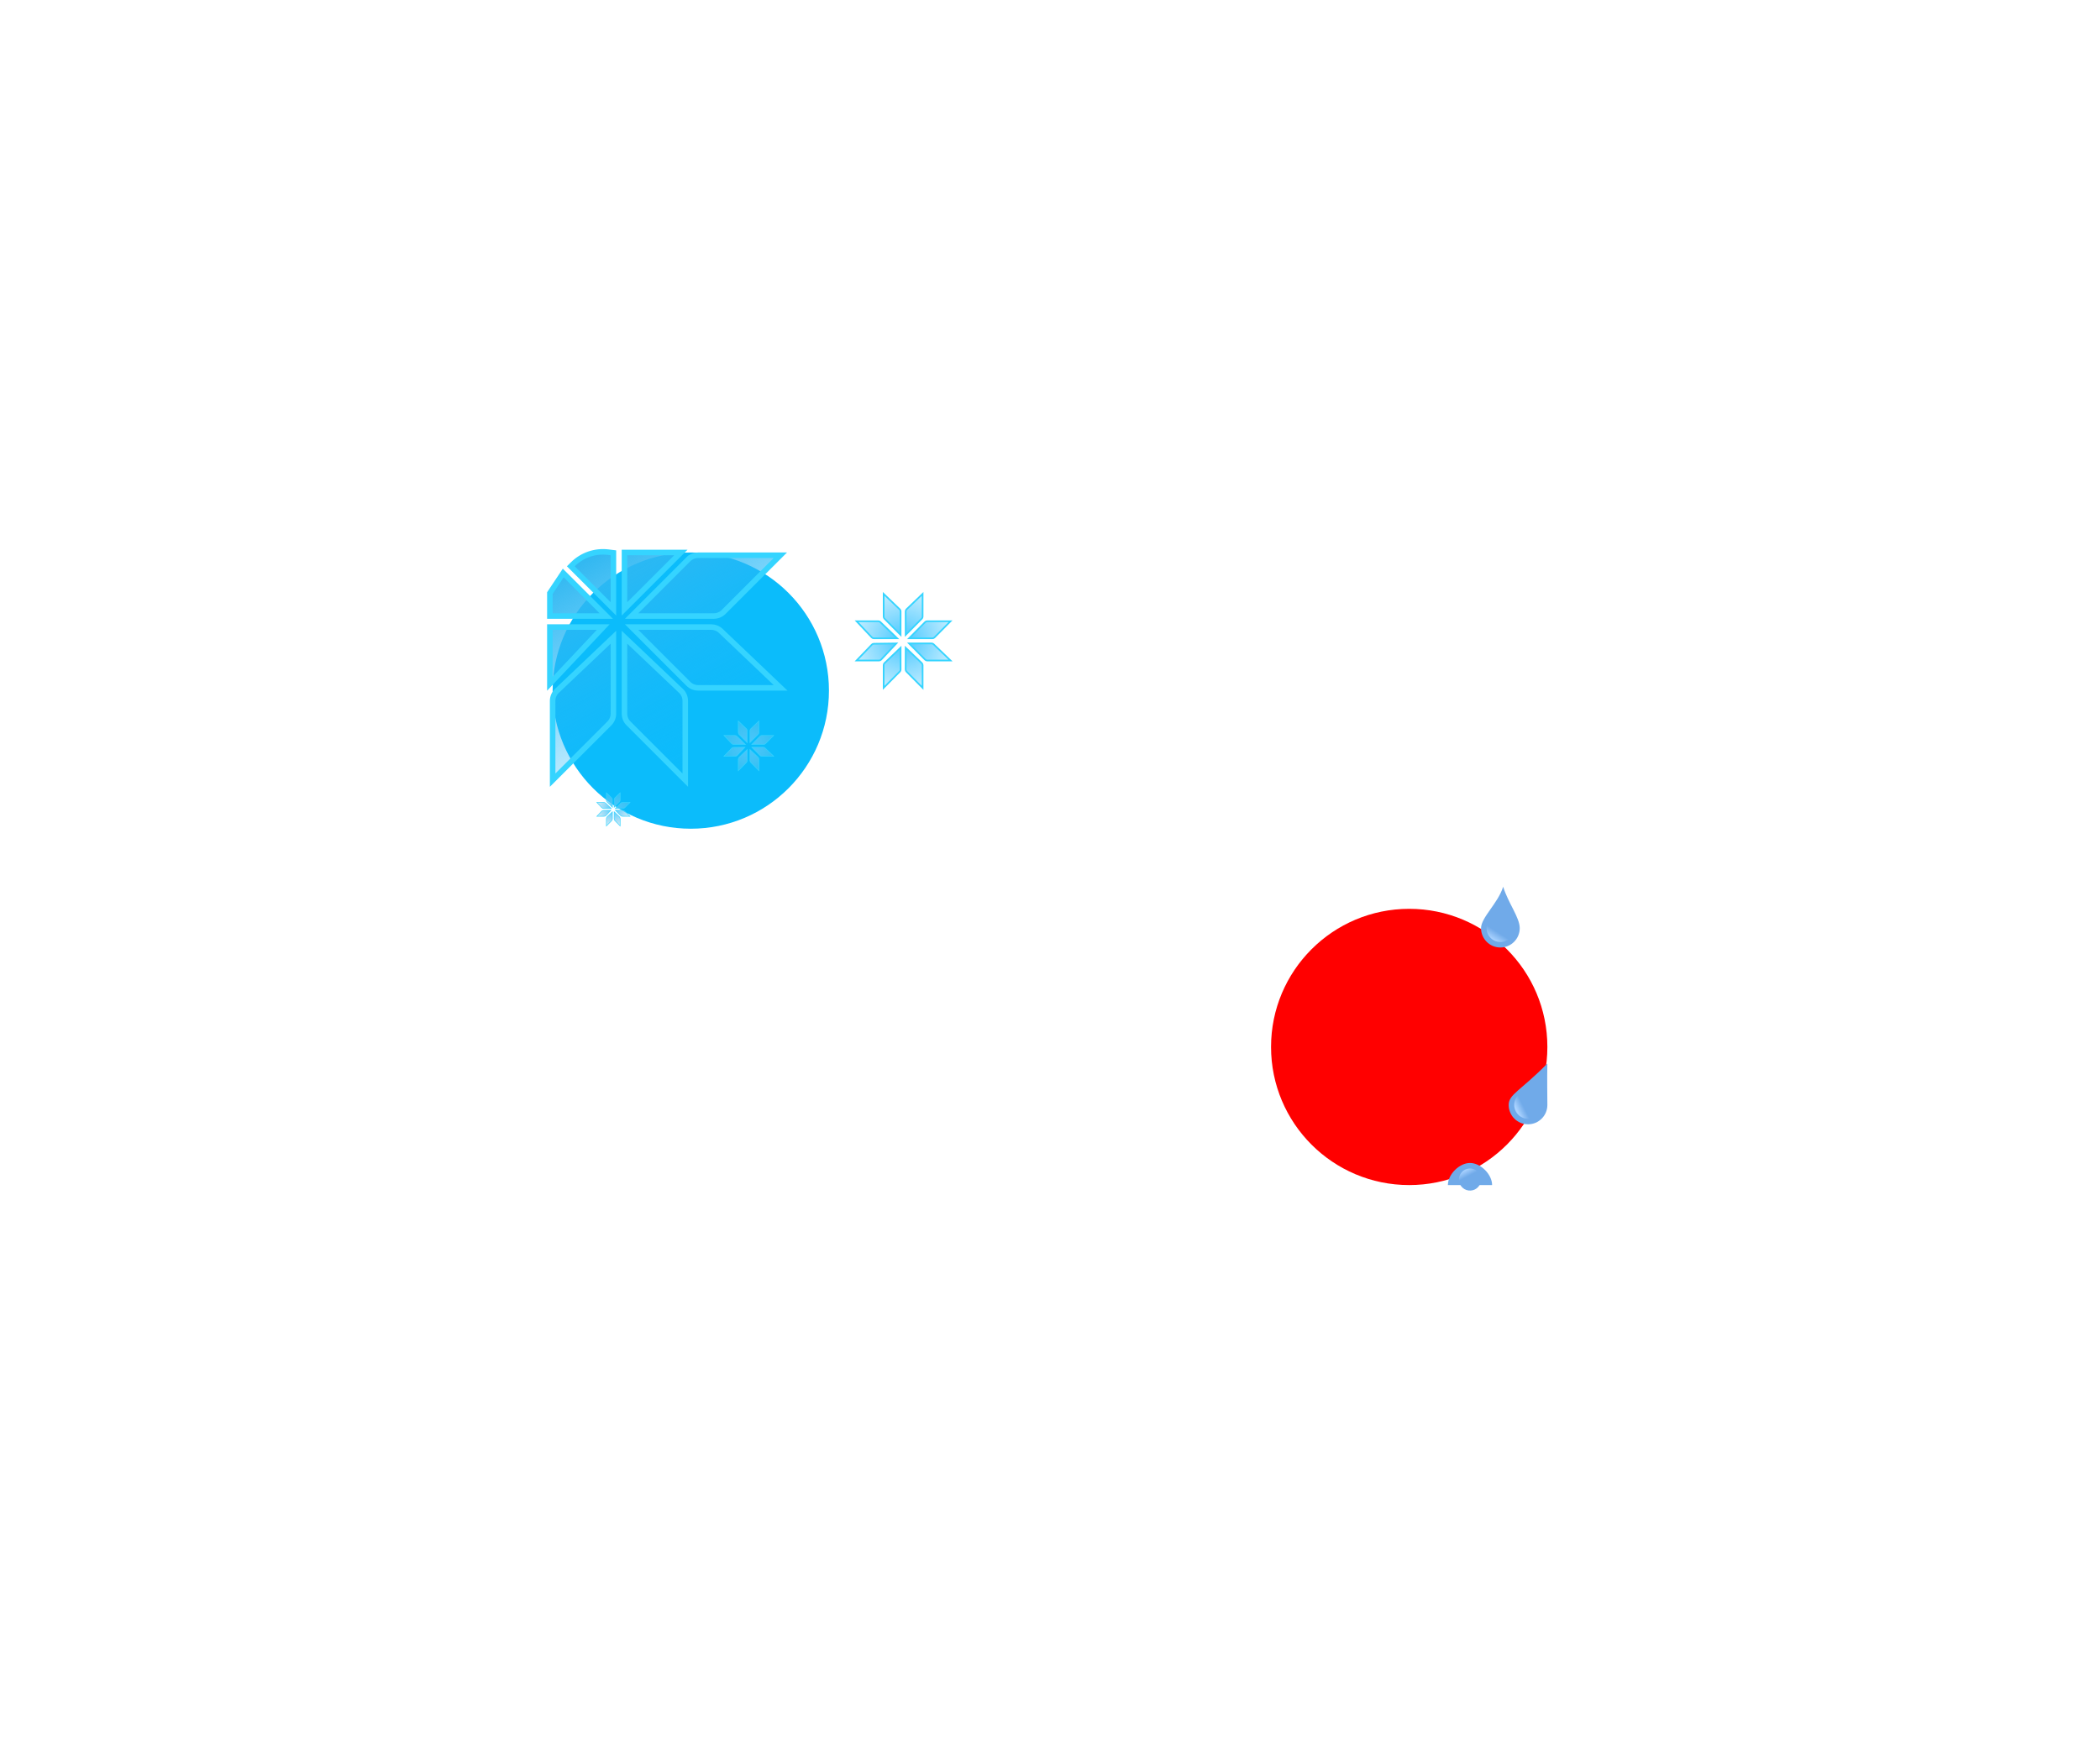<svg width="380" height="315" viewBox="0 0 380 315" fill="none" xmlns="http://www.w3.org/2000/svg">
<g filter="url(#filter0_f_684_2)">
<circle cx="125" cy="125" r="25" fill="#0BBCFB"/>
</g>
<g filter="url(#filter1_f_684_2)">
<circle cx="255" cy="189.5" r="25" fill="#FF0000"/>
</g>
<path d="M115.146 110.646L114.293 111.5H115.5H129.172C129.835 111.5 130.47 111.237 130.939 110.768L140.354 101.354L141.207 100.5H140H126.328C125.665 100.5 125.03 100.763 124.561 101.232L124.914 101.586L124.561 101.232L115.146 110.646ZM115.5 113.5H114.293L115.146 114.354L124.561 123.768C125.03 124.237 125.665 124.5 126.328 124.5H140H141.25L140.345 123.638L130.424 114.19C129.959 113.747 129.342 113.5 128.7 113.5H115.5ZM113.844 116.138L113 115.335V116.5V129.172C113 129.835 113.263 130.47 113.732 130.939L123.146 140.354L124 141.207V140V126.859C124 126.173 123.719 125.518 123.222 125.046L113.844 116.138ZM111 116.5V115.335L110.156 116.138L100.778 125.046C100.281 125.518 100 126.173 100 126.859V140V141.207L100.854 140.354L110.268 130.939C110.737 130.47 111 129.835 111 129.172V116.5ZM122.354 100.854L123.207 100H122H113.5H113V100.5V109V110.207L113.854 109.354L122.354 100.854ZM110.146 109.354L111 110.207V109V100.5V100.059L110.562 100.004L110.07 99.942C107.704 99.647 105.333 100.46 103.646 102.146L103.293 102.5L103.646 102.854L110.146 109.354ZM108.5 111.5H109.707L108.854 110.646L102.354 104.146L101.922 103.715L101.584 104.223L99.584 107.223L99.5 107.349V107.5V111V111.5H100H108.5ZM108.364 114.343L109.157 113.5H108H100H99.5V114V122.5V123.761L100.364 122.843L108.364 114.343Z" fill="url(#paint0_linear_684_2)" stroke="#35D4FF"/>
<path d="M132.988 133.118H131L132.392 134.597C132.487 134.698 132.619 134.755 132.757 134.755H134.892L133.334 133.258C133.241 133.168 133.117 133.118 132.988 133.118Z" fill="url(#paint1_diamond_684_2)"/>
<path d="M135.216 132.268V134.427L133.739 132.937C133.647 132.843 133.595 132.717 133.595 132.585V130.5L135.062 131.907C135.161 132.001 135.216 132.132 135.216 132.268Z" fill="url(#paint2_diamond_684_2)"/>
<path d="M135.703 132.268V134.427L137.179 132.937C137.272 132.843 137.324 132.717 137.324 132.585V130.5L135.857 131.907C135.758 132.001 135.703 132.132 135.703 132.268Z" fill="url(#paint3_diamond_684_2)"/>
<path d="M137.502 133.266L136.027 134.755H138.17C138.303 134.755 138.431 134.701 138.525 134.606L140 133.118H137.857C137.724 133.118 137.596 133.171 137.502 133.266Z" fill="url(#paint4_diamond_684_2)"/>
<path d="M138.096 135.245H136.027L137.502 136.734C137.596 136.829 137.724 136.882 137.857 136.882H140L138.442 135.385C138.349 135.295 138.225 135.245 138.096 135.245Z" fill="url(#paint5_diamond_684_2)"/>
<path d="M137.17 137.061L135.703 135.655V137.658C135.703 137.79 135.755 137.916 135.848 138.01L137.324 139.5V137.422C137.324 137.286 137.269 137.156 137.17 137.061Z" fill="url(#paint6_diamond_684_2)"/>
<path d="M135.216 137.658V135.655L133.749 137.061C133.65 137.156 133.595 137.286 133.595 137.422V139.5L135.071 138.01C135.164 137.916 135.216 137.79 135.216 137.658Z" fill="url(#paint7_diamond_684_2)"/>
<path d="M133.418 136.725L134.811 135.245L132.749 135.275C132.616 135.277 132.488 135.332 132.396 135.428L131 136.882H133.054C133.192 136.882 133.324 136.825 133.418 136.725Z" fill="url(#paint8_diamond_684_2)"/>
<path d="M132.988 133.118H131L132.392 134.597C132.487 134.698 132.619 134.755 132.757 134.755H134.892L133.334 133.258C133.241 133.168 133.117 133.118 132.988 133.118Z" stroke="#35D4FF" stroke-width="0.1"/>
<path d="M135.216 132.268V134.427L133.739 132.937C133.647 132.843 133.595 132.717 133.595 132.585V130.5L135.062 131.907C135.161 132.001 135.216 132.132 135.216 132.268Z" stroke="#35D4FF" stroke-width="0.1"/>
<path d="M135.703 132.268V134.427L137.179 132.937C137.272 132.843 137.324 132.717 137.324 132.585V130.5L135.857 131.907C135.758 132.001 135.703 132.132 135.703 132.268Z" stroke="#35D4FF" stroke-width="0.1"/>
<path d="M137.502 133.266L136.027 134.755H138.17C138.303 134.755 138.431 134.701 138.525 134.606L140 133.118H137.857C137.724 133.118 137.596 133.171 137.502 133.266Z" stroke="#35D4FF" stroke-width="0.1"/>
<path d="M138.096 135.245H136.027L137.502 136.734C137.596 136.829 137.724 136.882 137.857 136.882H140L138.442 135.385C138.349 135.295 138.225 135.245 138.096 135.245Z" stroke="#35D4FF" stroke-width="0.1"/>
<path d="M137.17 137.061L135.703 135.655V137.658C135.703 137.79 135.755 137.916 135.848 138.01L137.324 139.5V137.422C137.324 137.286 137.269 137.156 137.17 137.061Z" stroke="#35D4FF" stroke-width="0.1"/>
<path d="M135.216 137.658V135.655L133.749 137.061C133.65 137.156 133.595 137.286 133.595 137.422V139.5L135.071 138.01C135.164 137.916 135.216 137.79 135.216 137.658Z" stroke="#35D4FF" stroke-width="0.1"/>
<path d="M133.418 136.725L134.811 135.245L132.749 135.275C132.616 135.277 132.488 135.332 132.396 135.428L131 136.882H133.054C133.192 136.882 133.324 136.825 133.418 136.725Z" stroke="#35D4FF" stroke-width="0.1"/>
<path d="M158.934 112.445H155L157.762 115.379C157.856 115.479 157.988 115.536 158.126 115.536H162.351L159.28 112.585C159.187 112.495 159.063 112.445 158.934 112.445Z" fill="url(#paint9_diamond_684_2)"/>
<path d="M162.964 110.65V114.918L160.046 111.973C159.953 111.88 159.901 111.753 159.901 111.621V107.5L162.81 110.289C162.908 110.383 162.964 110.513 162.964 110.65Z" fill="url(#paint10_diamond_684_2)"/>
<path d="M163.883 110.65V114.918L166.801 111.973C166.894 111.88 166.946 111.753 166.946 111.621V107.5L164.037 110.289C163.939 110.383 163.883 110.513 163.883 110.65Z" fill="url(#paint11_diamond_684_2)"/>
<path d="M167.412 112.594L164.495 115.536H168.729C168.862 115.536 168.99 115.483 169.084 115.388L172 112.445H167.767C167.634 112.445 167.506 112.499 167.412 112.594Z" fill="url(#paint12_diamond_684_2)"/>
<path d="M168.582 116.464H164.495L167.412 119.406C167.506 119.501 167.634 119.555 167.767 119.555H172L168.929 116.603C168.836 116.514 168.712 116.464 168.582 116.464Z" fill="url(#paint13_diamond_684_2)"/>
<path d="M166.792 120.025L163.883 117.236V121.203C163.883 121.335 163.935 121.462 164.028 121.555L166.946 124.5V120.386C166.946 120.25 166.89 120.119 166.792 120.025Z" fill="url(#paint14_diamond_684_2)"/>
<path d="M162.964 121.203V117.236L160.055 120.025C159.957 120.119 159.901 120.25 159.901 120.386V124.5L162.819 121.555C162.912 121.462 162.964 121.335 162.964 121.203Z" fill="url(#paint15_diamond_684_2)"/>
<path d="M159.436 119.397L162.198 116.464L158.119 116.522C157.985 116.524 157.858 116.579 157.765 116.675L155 119.555H159.072C159.21 119.555 159.342 119.498 159.436 119.397Z" fill="url(#paint16_diamond_684_2)"/>
<path d="M158.934 112.445H155L157.762 115.379C157.856 115.479 157.988 115.536 158.126 115.536H162.351L159.28 112.585C159.187 112.495 159.063 112.445 158.934 112.445Z" stroke="#35D4FF" stroke-width="0.3"/>
<path d="M162.964 110.65V114.918L160.046 111.973C159.953 111.88 159.901 111.753 159.901 111.621V107.5L162.81 110.289C162.908 110.383 162.964 110.513 162.964 110.65Z" stroke="#35D4FF" stroke-width="0.3"/>
<path d="M163.883 110.65V114.918L166.801 111.973C166.894 111.88 166.946 111.753 166.946 111.621V107.5L164.037 110.289C163.939 110.383 163.883 110.513 163.883 110.65Z" stroke="#35D4FF" stroke-width="0.3"/>
<path d="M167.412 112.594L164.495 115.536H168.729C168.862 115.536 168.99 115.483 169.084 115.388L172 112.445H167.767C167.634 112.445 167.506 112.499 167.412 112.594Z" stroke="#35D4FF" stroke-width="0.3"/>
<path d="M168.582 116.464H164.495L167.412 119.406C167.506 119.501 167.634 119.555 167.767 119.555H172L168.929 116.603C168.836 116.514 168.712 116.464 168.582 116.464Z" stroke="#35D4FF" stroke-width="0.3"/>
<path d="M166.792 120.025L163.883 117.236V121.203C163.883 121.335 163.935 121.462 164.028 121.555L166.946 124.5V120.386C166.946 120.25 166.89 120.119 166.792 120.025Z" stroke="#35D4FF" stroke-width="0.3"/>
<path d="M162.964 121.203V117.236L160.055 120.025C159.957 120.119 159.901 120.25 159.901 120.386V124.5L162.819 121.555C162.912 121.462 162.964 121.335 162.964 121.203Z" stroke="#35D4FF" stroke-width="0.3"/>
<path d="M159.436 119.397L162.198 116.464L158.119 116.522C157.985 116.524 157.858 116.579 157.765 116.675L155 119.555H159.072C159.21 119.555 159.342 119.498 159.436 119.397Z" stroke="#35D4FF" stroke-width="0.3"/>
<path d="M109.258 145.245H108L108.879 146.179C108.973 146.279 109.105 146.336 109.243 146.336H110.595L109.605 145.385C109.511 145.295 109.387 145.245 109.258 145.245Z" fill="url(#paint17_diamond_684_2)"/>
<path d="M110.811 144.75V146.118L109.875 145.173C109.782 145.08 109.73 144.953 109.73 144.821V143.5L110.657 144.389C110.755 144.483 110.811 144.613 110.811 144.75Z" fill="url(#paint18_diamond_684_2)"/>
<path d="M111.135 144.75V146.118L112.071 145.173C112.164 145.08 112.216 144.953 112.216 144.821V143.5L111.289 144.389C111.191 144.483 111.135 144.613 111.135 144.75Z" fill="url(#paint19_diamond_684_2)"/>
<path d="M112.286 145.394L111.351 146.336H112.71C112.844 146.336 112.972 146.283 113.066 146.188L114 145.245H112.641C112.507 145.245 112.38 145.299 112.286 145.394Z" fill="url(#paint20_diamond_684_2)"/>
<path d="M112.664 146.664H111.351L112.286 147.606C112.38 147.701 112.507 147.755 112.641 147.755H114L113.01 146.803C112.917 146.714 112.793 146.664 112.664 146.664Z" fill="url(#paint21_diamond_684_2)"/>
<path d="M112.062 147.825L111.135 146.936V148.203C111.135 148.335 111.187 148.462 111.28 148.555L112.216 149.5V148.186C112.216 148.05 112.161 147.919 112.062 147.825Z" fill="url(#paint22_diamond_684_2)"/>
<path d="M110.811 148.203V146.936L109.884 147.825C109.785 147.919 109.73 148.05 109.73 148.186V149.5L110.666 148.555C110.759 148.462 110.811 148.335 110.811 148.203Z" fill="url(#paint23_diamond_684_2)"/>
<path d="M109.662 147.597L110.541 146.664L109.236 146.682C109.102 146.684 108.975 146.739 108.882 146.836L108 147.755H109.298C109.435 147.755 109.567 147.698 109.662 147.597Z" fill="url(#paint24_diamond_684_2)"/>
<path d="M109.258 145.245H108L108.879 146.179C108.973 146.279 109.105 146.336 109.243 146.336H110.595L109.605 145.385C109.511 145.295 109.387 145.245 109.258 145.245Z" stroke="#35D4FF" stroke-width="0.1"/>
<path d="M110.811 144.75V146.118L109.875 145.173C109.782 145.08 109.73 144.953 109.73 144.821V143.5L110.657 144.389C110.755 144.483 110.811 144.613 110.811 144.75Z" stroke="#35D4FF" stroke-width="0.1"/>
<path d="M111.135 144.75V146.118L112.071 145.173C112.164 145.08 112.216 144.953 112.216 144.821V143.5L111.289 144.389C111.191 144.483 111.135 144.613 111.135 144.75Z" stroke="#35D4FF" stroke-width="0.1"/>
<path d="M112.286 145.394L111.351 146.336H112.71C112.844 146.336 112.972 146.283 113.066 146.188L114 145.245H112.641C112.507 145.245 112.38 145.299 112.286 145.394Z" stroke="#35D4FF" stroke-width="0.1"/>
<path d="M112.664 146.664H111.351L112.286 147.606C112.38 147.701 112.507 147.755 112.641 147.755H114L113.01 146.803C112.917 146.714 112.793 146.664 112.664 146.664Z" stroke="#35D4FF" stroke-width="0.1"/>
<path d="M112.062 147.825L111.135 146.936V148.203C111.135 148.335 111.187 148.462 111.28 148.555L112.216 149.5V148.186C112.216 148.05 112.161 147.919 112.062 147.825Z" stroke="#35D4FF" stroke-width="0.1"/>
<path d="M110.811 148.203V146.936L109.884 147.825C109.785 147.919 109.73 148.05 109.73 148.186V149.5L110.666 148.555C110.759 148.462 110.811 148.335 110.811 148.203Z" stroke="#35D4FF" stroke-width="0.1"/>
<path d="M109.662 147.597L110.541 146.664L109.236 146.682C109.102 146.684 108.975 146.739 108.882 146.836L108 147.755H109.298C109.435 147.755 109.567 147.698 109.662 147.597Z" stroke="#35D4FF" stroke-width="0.1"/>
<path d="M280 200C280 201.933 278.433 203.5 276.5 203.5C274.567 203.5 273 201.933 273 200C273 198.067 275.067 197.5 280 192.5C279.933 195.5 280 198.067 280 200Z" fill="#70AAE9"/>
<g filter="url(#filter2_f_684_2)">
<circle cx="276.5" cy="200" r="2.5" fill="url(#paint25_linear_684_2)"/>
</g>
<path d="M270 214.5C269.5 214.5 268.433 214.5 266.5 214.5C264.567 214.5 264 214.5 262 214.5C262 212.567 264.067 210.5 266 210.5C267.933 210.5 270 212.567 270 214.5Z" fill="#70AAE9"/>
<g filter="url(#filter3_f_684_2)">
<circle cx="266" cy="213.5" r="2" transform="rotate(120 266 213.5)" fill="url(#paint26_linear_684_2)"/>
</g>
<path d="M275 168C275 169.933 273.433 171.5 271.5 171.5C269.567 171.5 268 169.933 268 168C268 166.067 271.067 163.5 272 160.5C272.933 163.5 275 166.067 275 168Z" fill="#70AAE9"/>
<g filter="url(#filter4_f_684_2)">
<circle cx="271.5" cy="168" r="2.5" fill="url(#paint27_linear_684_2)"/>
</g>
<defs>
<filter id="filter0_f_684_2" x="0" y="0" width="250" height="250" filterUnits="userSpaceOnUse" color-interpolation-filters="sRGB">
<feFlood flood-opacity="0" result="BackgroundImageFix"/>
<feBlend mode="normal" in="SourceGraphic" in2="BackgroundImageFix" result="shape"/>
<feGaussianBlur stdDeviation="50" result="effect1_foregroundBlur_684_2"/>
</filter>
<filter id="filter1_f_684_2" x="130" y="64.5" width="250" height="250" filterUnits="userSpaceOnUse" color-interpolation-filters="sRGB">
<feFlood flood-opacity="0" result="BackgroundImageFix"/>
<feBlend mode="normal" in="SourceGraphic" in2="BackgroundImageFix" result="shape"/>
<feGaussianBlur stdDeviation="50" result="effect1_foregroundBlur_684_2"/>
</filter>
<filter id="filter2_f_684_2" x="273.5" y="197" width="6" height="6" filterUnits="userSpaceOnUse" color-interpolation-filters="sRGB">
<feFlood flood-opacity="0" result="BackgroundImageFix"/>
<feBlend mode="normal" in="SourceGraphic" in2="BackgroundImageFix" result="shape"/>
<feGaussianBlur stdDeviation="0.25" result="effect1_foregroundBlur_684_2"/>
</filter>
<filter id="filter3_f_684_2" x="263.5" y="211" width="5.001" height="5.001" filterUnits="userSpaceOnUse" color-interpolation-filters="sRGB">
<feFlood flood-opacity="0" result="BackgroundImageFix"/>
<feBlend mode="normal" in="SourceGraphic" in2="BackgroundImageFix" result="shape"/>
<feGaussianBlur stdDeviation="0.25" result="effect1_foregroundBlur_684_2"/>
</filter>
<filter id="filter4_f_684_2" x="268.5" y="165" width="6" height="6" filterUnits="userSpaceOnUse" color-interpolation-filters="sRGB">
<feFlood flood-opacity="0" result="BackgroundImageFix"/>
<feBlend mode="normal" in="SourceGraphic" in2="BackgroundImageFix" result="shape"/>
<feGaussianBlur stdDeviation="0.25" result="effect1_foregroundBlur_684_2"/>
</filter>
<linearGradient id="paint0_linear_684_2" x1="102.5" y1="103.5" x2="124.5" y2="142.5" gradientUnits="userSpaceOnUse">
<stop stop-color="#33B8F1"/>
<stop offset="1" stop-color="#10B7FF" stop-opacity="0"/>
</linearGradient>
<radialGradient id="paint1_diamond_684_2" cx="0" cy="0" r="1" gradientUnits="userSpaceOnUse" gradientTransform="translate(135.5 135) rotate(90) scale(7)">
<stop stop-color="#46C7FF"/>
<stop offset="1" stop-color="#93C8DF" stop-opacity="0"/>
</radialGradient>
<radialGradient id="paint2_diamond_684_2" cx="0" cy="0" r="1" gradientUnits="userSpaceOnUse" gradientTransform="translate(135.5 135) rotate(90) scale(7)">
<stop stop-color="#46C7FF"/>
<stop offset="1" stop-color="#93C8DF" stop-opacity="0"/>
</radialGradient>
<radialGradient id="paint3_diamond_684_2" cx="0" cy="0" r="1" gradientUnits="userSpaceOnUse" gradientTransform="translate(135.5 135) rotate(90) scale(7)">
<stop stop-color="#46C7FF"/>
<stop offset="1" stop-color="#93C8DF" stop-opacity="0"/>
</radialGradient>
<radialGradient id="paint4_diamond_684_2" cx="0" cy="0" r="1" gradientUnits="userSpaceOnUse" gradientTransform="translate(135.5 135) rotate(90) scale(7)">
<stop stop-color="#46C7FF"/>
<stop offset="1" stop-color="#93C8DF" stop-opacity="0"/>
</radialGradient>
<radialGradient id="paint5_diamond_684_2" cx="0" cy="0" r="1" gradientUnits="userSpaceOnUse" gradientTransform="translate(135.5 135) rotate(90) scale(7)">
<stop stop-color="#46C7FF"/>
<stop offset="1" stop-color="#93C8DF" stop-opacity="0"/>
</radialGradient>
<radialGradient id="paint6_diamond_684_2" cx="0" cy="0" r="1" gradientUnits="userSpaceOnUse" gradientTransform="translate(135.5 135) rotate(90) scale(7)">
<stop stop-color="#46C7FF"/>
<stop offset="1" stop-color="#93C8DF" stop-opacity="0"/>
</radialGradient>
<radialGradient id="paint7_diamond_684_2" cx="0" cy="0" r="1" gradientUnits="userSpaceOnUse" gradientTransform="translate(135.5 135) rotate(90) scale(7)">
<stop stop-color="#46C7FF"/>
<stop offset="1" stop-color="#93C8DF" stop-opacity="0"/>
</radialGradient>
<radialGradient id="paint8_diamond_684_2" cx="0" cy="0" r="1" gradientUnits="userSpaceOnUse" gradientTransform="translate(135.5 135) rotate(90) scale(7)">
<stop stop-color="#46C7FF"/>
<stop offset="1" stop-color="#93C8DF" stop-opacity="0"/>
</radialGradient>
<radialGradient id="paint9_diamond_684_2" cx="0" cy="0" r="1" gradientUnits="userSpaceOnUse" gradientTransform="translate(163.5 116) rotate(90) scale(13.5)">
<stop stop-color="#46C7FF"/>
<stop offset="1" stop-color="#46C7FF" stop-opacity="0"/>
</radialGradient>
<radialGradient id="paint10_diamond_684_2" cx="0" cy="0" r="1" gradientUnits="userSpaceOnUse" gradientTransform="translate(163.5 116) rotate(90) scale(13.5)">
<stop stop-color="#46C7FF"/>
<stop offset="1" stop-color="#46C7FF" stop-opacity="0"/>
</radialGradient>
<radialGradient id="paint11_diamond_684_2" cx="0" cy="0" r="1" gradientUnits="userSpaceOnUse" gradientTransform="translate(163.5 116) rotate(90) scale(13.5)">
<stop stop-color="#46C7FF"/>
<stop offset="1" stop-color="#46C7FF" stop-opacity="0"/>
</radialGradient>
<radialGradient id="paint12_diamond_684_2" cx="0" cy="0" r="1" gradientUnits="userSpaceOnUse" gradientTransform="translate(163.5 116) rotate(90) scale(13.5)">
<stop stop-color="#46C7FF"/>
<stop offset="1" stop-color="#46C7FF" stop-opacity="0"/>
</radialGradient>
<radialGradient id="paint13_diamond_684_2" cx="0" cy="0" r="1" gradientUnits="userSpaceOnUse" gradientTransform="translate(163.5 116) rotate(90) scale(13.5)">
<stop stop-color="#46C7FF"/>
<stop offset="1" stop-color="#46C7FF" stop-opacity="0"/>
</radialGradient>
<radialGradient id="paint14_diamond_684_2" cx="0" cy="0" r="1" gradientUnits="userSpaceOnUse" gradientTransform="translate(163.5 116) rotate(90) scale(13.5)">
<stop stop-color="#46C7FF"/>
<stop offset="1" stop-color="#46C7FF" stop-opacity="0"/>
</radialGradient>
<radialGradient id="paint15_diamond_684_2" cx="0" cy="0" r="1" gradientUnits="userSpaceOnUse" gradientTransform="translate(163.5 116) rotate(90) scale(13.5)">
<stop stop-color="#46C7FF"/>
<stop offset="1" stop-color="#46C7FF" stop-opacity="0"/>
</radialGradient>
<radialGradient id="paint16_diamond_684_2" cx="0" cy="0" r="1" gradientUnits="userSpaceOnUse" gradientTransform="translate(163.5 116) rotate(90) scale(13.5)">
<stop stop-color="#46C7FF"/>
<stop offset="1" stop-color="#46C7FF" stop-opacity="0"/>
</radialGradient>
<radialGradient id="paint17_diamond_684_2" cx="0" cy="0" r="1" gradientUnits="userSpaceOnUse" gradientTransform="translate(111 146.5) rotate(90) scale(5)">
<stop stop-color="#46C7FF"/>
<stop offset="1" stop-color="#93C8DF" stop-opacity="0"/>
</radialGradient>
<radialGradient id="paint18_diamond_684_2" cx="0" cy="0" r="1" gradientUnits="userSpaceOnUse" gradientTransform="translate(111 146.5) rotate(90) scale(5)">
<stop stop-color="#46C7FF"/>
<stop offset="1" stop-color="#93C8DF" stop-opacity="0"/>
</radialGradient>
<radialGradient id="paint19_diamond_684_2" cx="0" cy="0" r="1" gradientUnits="userSpaceOnUse" gradientTransform="translate(111 146.5) rotate(90) scale(5)">
<stop stop-color="#46C7FF"/>
<stop offset="1" stop-color="#93C8DF" stop-opacity="0"/>
</radialGradient>
<radialGradient id="paint20_diamond_684_2" cx="0" cy="0" r="1" gradientUnits="userSpaceOnUse" gradientTransform="translate(111 146.5) rotate(90) scale(5)">
<stop stop-color="#46C7FF"/>
<stop offset="1" stop-color="#93C8DF" stop-opacity="0"/>
</radialGradient>
<radialGradient id="paint21_diamond_684_2" cx="0" cy="0" r="1" gradientUnits="userSpaceOnUse" gradientTransform="translate(111 146.5) rotate(90) scale(5)">
<stop stop-color="#46C7FF"/>
<stop offset="1" stop-color="#93C8DF" stop-opacity="0"/>
</radialGradient>
<radialGradient id="paint22_diamond_684_2" cx="0" cy="0" r="1" gradientUnits="userSpaceOnUse" gradientTransform="translate(111 146.5) rotate(90) scale(5)">
<stop stop-color="#46C7FF"/>
<stop offset="1" stop-color="#93C8DF" stop-opacity="0"/>
</radialGradient>
<radialGradient id="paint23_diamond_684_2" cx="0" cy="0" r="1" gradientUnits="userSpaceOnUse" gradientTransform="translate(111 146.5) rotate(90) scale(5)">
<stop stop-color="#46C7FF"/>
<stop offset="1" stop-color="#93C8DF" stop-opacity="0"/>
</radialGradient>
<radialGradient id="paint24_diamond_684_2" cx="0" cy="0" r="1" gradientUnits="userSpaceOnUse" gradientTransform="translate(111 146.5) rotate(90) scale(5)">
<stop stop-color="#46C7FF"/>
<stop offset="1" stop-color="#93C8DF" stop-opacity="0"/>
</radialGradient>
<linearGradient id="paint25_linear_684_2" x1="274.625" y1="201.25" x2="275.875" y2="200.625" gradientUnits="userSpaceOnUse">
<stop stop-color="#ABD3FF"/>
<stop offset="1" stop-color="#70AAE9"/>
</linearGradient>
<linearGradient id="paint26_linear_684_2" x1="264.8" y1="215.1" x2="265.5" y2="214" gradientUnits="userSpaceOnUse">
<stop stop-color="#ABD3FF"/>
<stop offset="1" stop-color="#70AAE9"/>
</linearGradient>
<linearGradient id="paint27_linear_684_2" x1="270" y1="170" x2="270.875" y2="168.625" gradientUnits="userSpaceOnUse">
<stop stop-color="#ABD3FF"/>
<stop offset="1" stop-color="#70AAE9"/>
</linearGradient>
</defs>
</svg>
